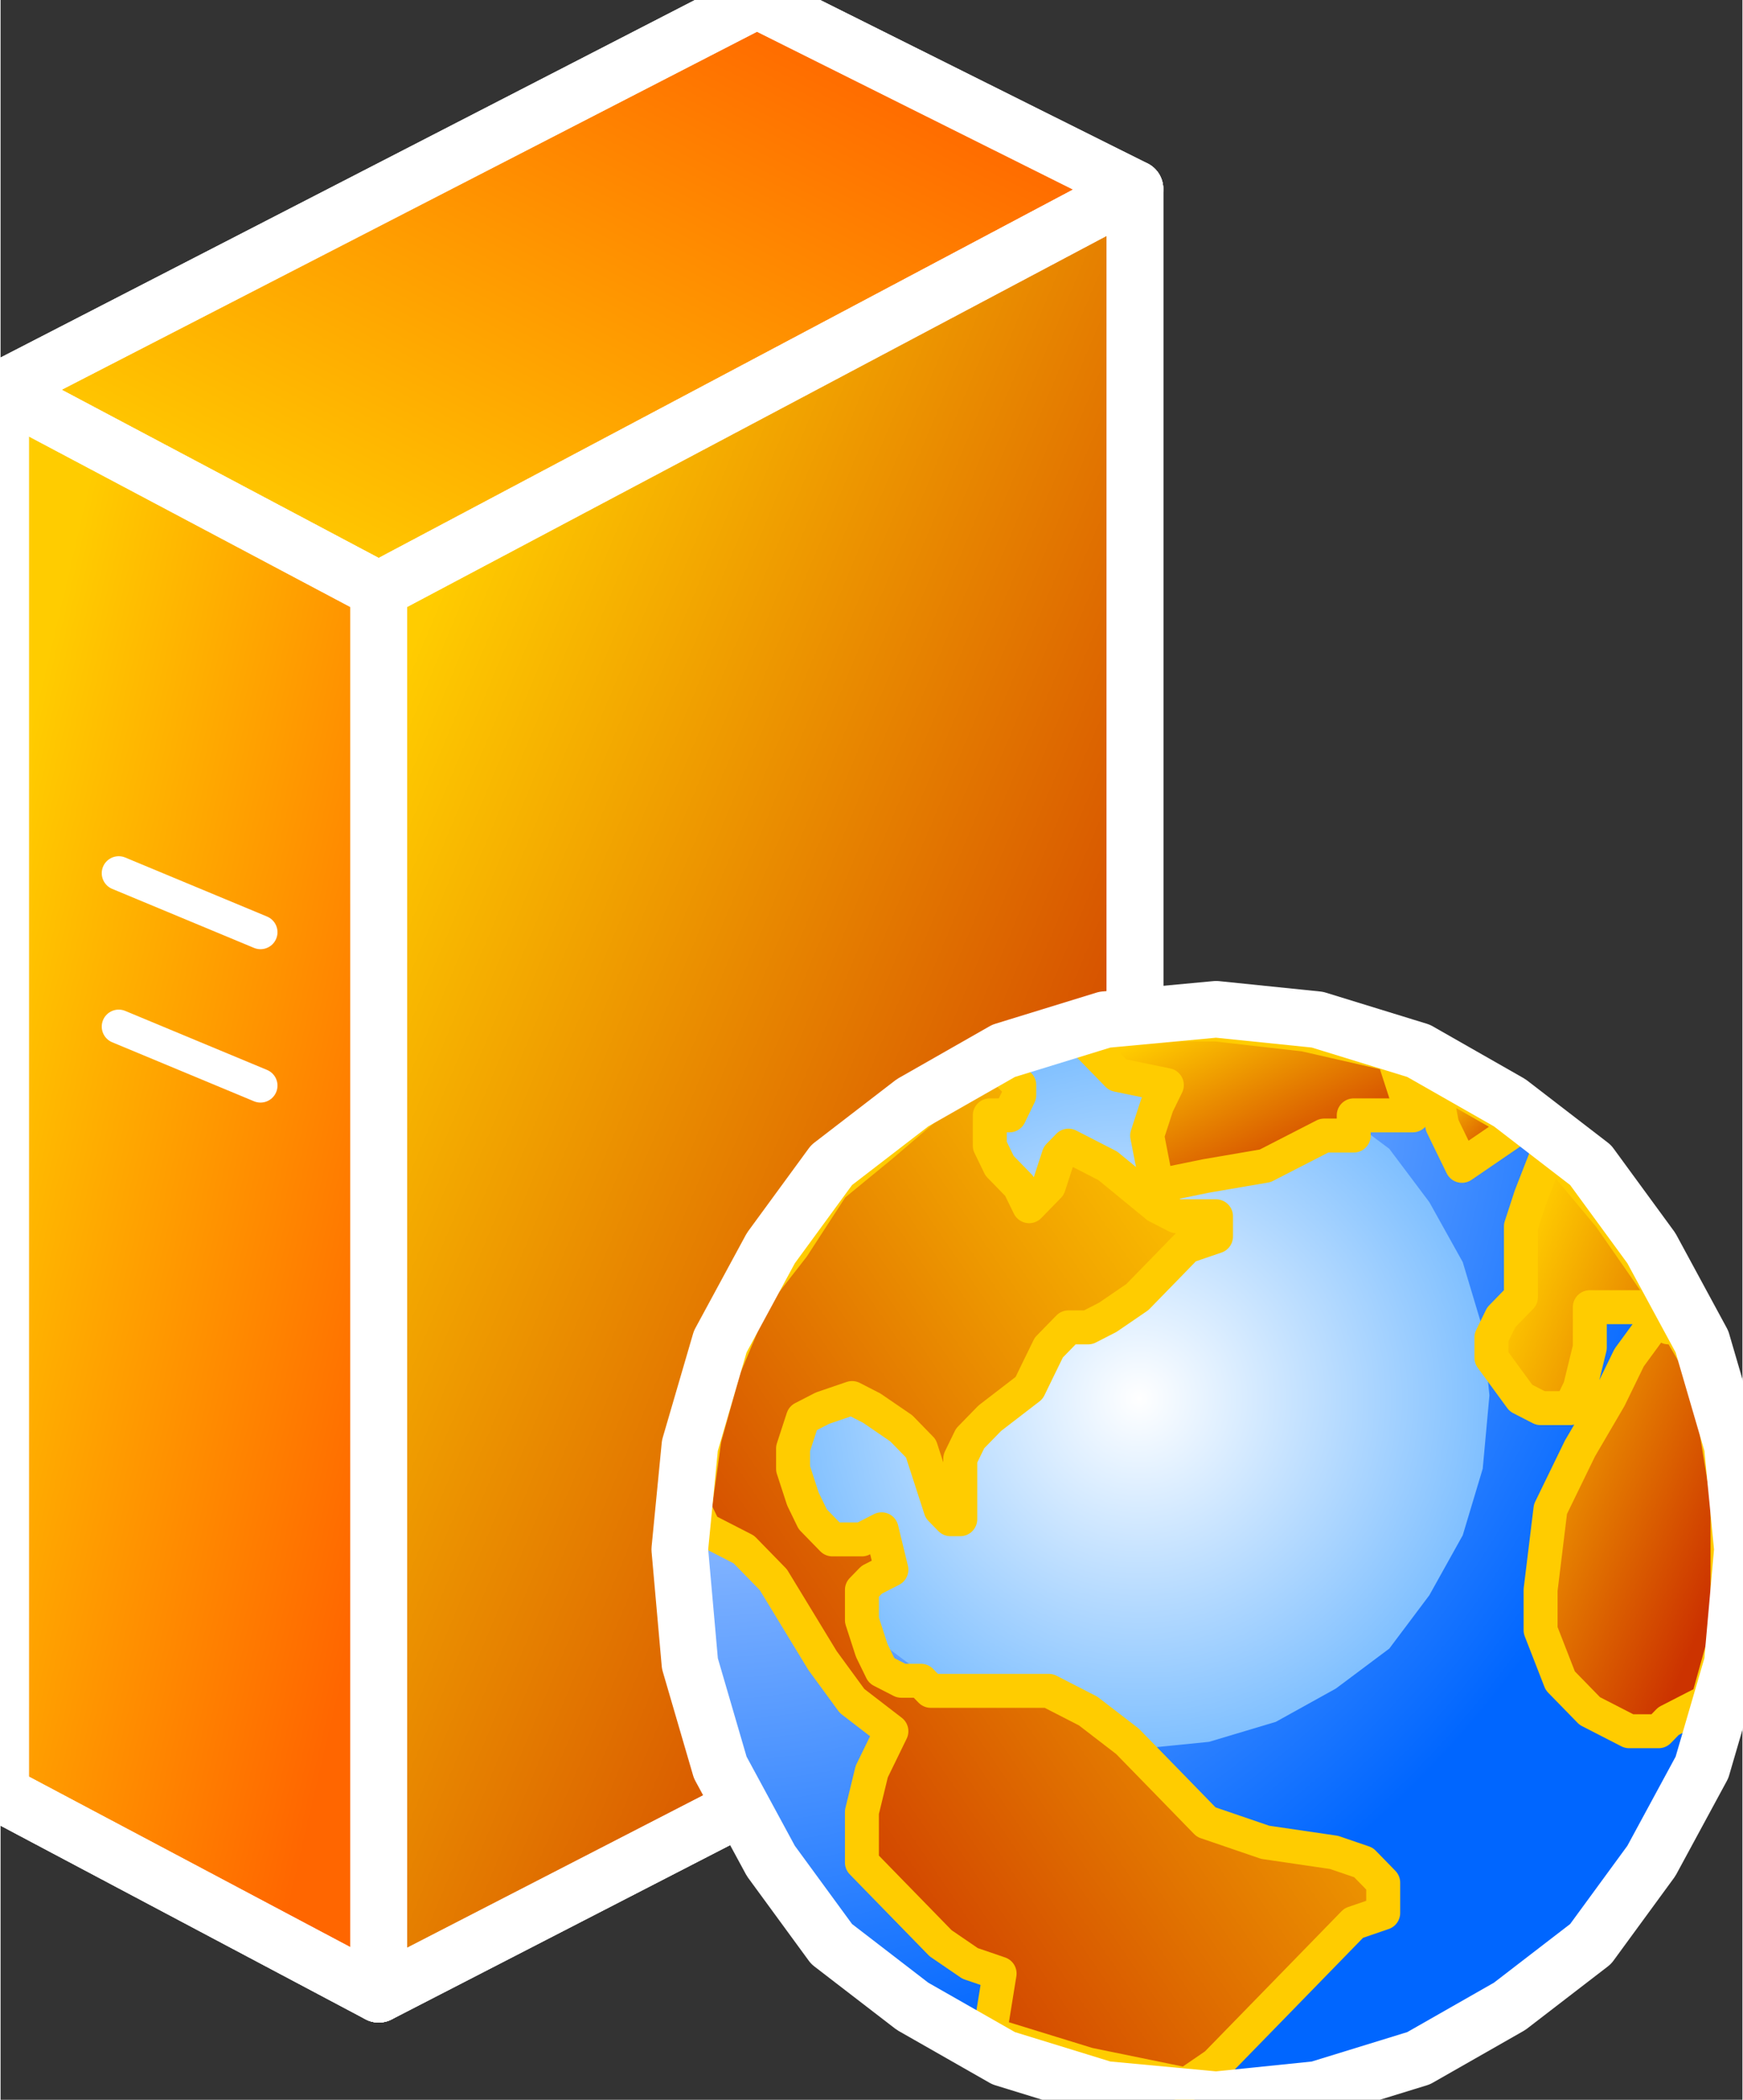 <svg xmlns="http://www.w3.org/2000/svg" xmlns:xlink="http://www.w3.org/1999/xlink" version="1.1" width="0.513" height="0.618" viewBox="0 0 36.93 44.518">
  <rect x="0" y="0" width="36.93" height="44.518" fill="#333333" stroke="none"/>
  <title><![CDATA[]]></title>
  <g transform=" scale(1) ">
    <g xmlns="http://www.w3.org/2000/svg" id="Layer1025">
      <path d="  M0,8.256 L16.033,0 L24.05,4.003 L24.05,34.024 L8.017,42.28 L0,38.027 L0,8.256 Z" style="stroke-width: 1.2; stroke-linecap: round; stroke-linejoin: round; fill-rule: evenodd; fill: #ffffff; "/>
      <path d="  M0,8.256 L16.033,0 L24.05,4.003 L24.05,34.024 L8.017,42.28 L0,38.027 L0,8.256 Z" style="stroke-width: 1.2; stroke: #ffffff; stroke-dasharray: none; stroke-linecap: round; stroke-linejoin: round; fill: none; "/>
    </g>
    <g xmlns="http://www.w3.org/2000/svg" xmlns:xlink="http://www.w3.org/1999/xlink" id="Layer1026">
      <defs>
        <linearGradient id="grad56">
          <stop offset="0%" stop-color="#ffcc00" stop-opacity="1"/>
          <stop offset="100%" stop-color="#ff6600" stop-opacity="1"/>
        </linearGradient>
        <linearGradient xlink:href="#grad56" id="grad57" x1="0" y1="0" x2="0" y2="1" gradientTransform="rotate(225 .5 .5)" gradientUnits="objectBoundingBox">
  </linearGradient>
      </defs>
      <path d="  M16.033,0 L24.05,4.003 L8.017,12.509 L0,8.256 L16.033,0 Z" style="stroke-width: 1.2; stroke-linecap: round; stroke-linejoin: round; fill-rule: evenodd; fill: url(#grad57); "/>
      <path d="  M16.033,0 L24.05,4.003 L8.017,12.509 L0,8.256 L16.033,0 Z" style="stroke-width: 1.2; stroke: #ffffff; stroke-dasharray: none; stroke-linecap: round; stroke-linejoin: round; fill: none; "/>
    </g>
    <g xmlns="http://www.w3.org/2000/svg" xmlns:xlink="http://www.w3.org/1999/xlink" id="Layer1027">
      <defs>
        <linearGradient id="grad58">
          <stop offset="0%" stop-color="#ffcc00" stop-opacity="1"/>
          <stop offset="100%" stop-color="#cc3300" stop-opacity="1"/>
        </linearGradient>
        <linearGradient xlink:href="#grad58" id="grad59" x1="0" y1="0" x2="0" y2="1" gradientTransform="rotate(315 .5 .5)" gradientUnits="objectBoundingBox">
  </linearGradient>
      </defs>
      <path d="  M8.017,12.509 L8.017,42.28 L24.05,34.024 L24.05,4.003 L8.017,12.509 Z" style="stroke-width: 1.2; stroke-linecap: round; stroke-linejoin: round; fill-rule: evenodd; fill: url(#grad59); "/>
      <path d="  M8.017,12.509 L8.017,42.28 L24.05,34.024 L24.05,4.003 L8.017,12.509 Z" style="stroke-width: 1.2; stroke: #ffffff; stroke-dasharray: none; stroke-linecap: round; stroke-linejoin: round; fill: none; "/>
    </g>
    <g xmlns="http://www.w3.org/2000/svg" xmlns:xlink="http://www.w3.org/1999/xlink" id="Layer1028">
      <defs>
        <linearGradient id="grad60">
          <stop offset="0%" stop-color="#ffcc00" stop-opacity="1"/>
          <stop offset="100%" stop-color="#ff6600" stop-opacity="1"/>
        </linearGradient>
        <linearGradient xlink:href="#grad60" id="grad61" x1="0" y1="0" x2="0" y2="1" gradientTransform="rotate(315 .5 .5)" gradientUnits="objectBoundingBox">
  </linearGradient>
      </defs>
      <path d="  M8.017,12.509 L8.017,42.28 L0,38.027 L0,8.256 L8.017,12.509 Z" style="stroke-width: 1.2; stroke-linecap: round; stroke-linejoin: round; fill-rule: evenodd; fill: url(#grad61); "/>
      <path d="  M8.017,12.509 L8.017,42.28 L0,38.027 L0,8.256 L8.017,12.509 Z" style="stroke-width: 1.2; stroke: #ffffff; stroke-dasharray: none; stroke-linecap: round; stroke-linejoin: round; fill: none; "/>
    </g>
    <path xmlns="http://www.w3.org/2000/svg" d="  M0,8.256 L8.017,12.509" style="stroke-width: 1.2; stroke: #ffffff; stroke-dasharray: none; stroke-linecap: round; stroke-linejoin: round; fill: none; "/>
    <path xmlns="http://www.w3.org/2000/svg" d="  M8.017,12.509 L24.05,4.003" style="stroke-width: 1.2; stroke: #ffffff; stroke-dasharray: none; stroke-linecap: round; stroke-linejoin: round; fill: none; "/>
    <path xmlns="http://www.w3.org/2000/svg" d="  M2.505,21.765 L5.511,23.016" style="stroke-width: 0.72; stroke: #ffffff; stroke-dasharray: none; stroke-linecap: round; stroke-linejoin: round; fill: none; "/>
    <path xmlns="http://www.w3.org/2000/svg" d="  M2.505,18.513 L5.511,19.764" style="stroke-width: 0.72; stroke: #ffffff; stroke-dasharray: none; stroke-linecap: round; stroke-linejoin: round; fill: none; "/>
    <path xmlns="http://www.w3.org/2000/svg" d="  M16.033,0 L24.05,4.003 L24.05,34.024 L8.017,42.28 L0,38.027 L0,8.256 L16.033,0 Z" style="stroke-width: 1.2; stroke: #ffffff; stroke-dasharray: none; stroke-linecap: round; stroke-linejoin: round; fill: none; "/>
    <path xmlns="http://www.w3.org/2000/svg" d="  M8.017,42.28 L8.017,12.509" style="stroke-width: 1.2; stroke: #ffffff; stroke-dasharray: none; stroke-linecap: round; stroke-linejoin: round; fill: none; "/>
    <defs xmlns="http://www.w3.org/2000/svg">
      <radialGradient id="grad62" cx="0%" cy="0%" r="100%">
        <stop offset="0%" stop-color="#ffffff" stop-opacity="1"/>
        <stop offset="100%" stop-color="#0066ff" stop-opacity="1"/>
      </radialGradient>
    </defs>
    <path xmlns="http://www.w3.org/2000/svg" d="  M36.614,32.851 L36.405,35.206 L35.779,37.346 L34.737,39.273 L33.485,40.985 L31.817,42.27 L29.94,43.34 L27.855,43.982 L25.769,44.196 L23.475,43.982 L21.39,43.34 L19.513,42.27 L17.845,40.985 L16.593,39.273 L15.551,37.346 L14.925,35.206 L14.716,32.851 L14.925,30.71 L15.551,28.57 L16.593,26.643 L17.845,24.931 L19.513,23.647 L21.39,22.576 L23.475,21.934 L25.769,21.72 L27.855,21.934 L29.94,22.576 L31.817,23.647 L33.485,24.931 L34.737,26.643 L35.779,28.57 L36.405,30.71 L36.614,32.851 Z" style="fill-rule: evenodd; fill: url(#grad62); "/>
    <defs xmlns="http://www.w3.org/2000/svg">
      <radialGradient id="grad63" cx="50%" cy="50%" r="100%">
        <stop offset="0%" stop-color="#ffffff" stop-opacity="1"/>
        <stop offset="100%" stop-color="#0080ff" stop-opacity="1"/>
      </radialGradient>
    </defs>
    <path xmlns="http://www.w3.org/2000/svg" d="  M31.566,29.583 L31.424,31.137 L31,32.55 L30.292,33.821 L29.443,34.952 L28.311,35.799 L27.038,36.505 L25.622,36.929 L24.207,37.071 L22.651,36.929 L21.236,36.505 L19.962,35.799 L18.83,34.952 L17.981,33.821 L17.274,32.55 L16.849,31.137 L16.708,29.583 L16.849,28.171 L17.274,26.758 L17.981,25.487 L18.83,24.356 L19.962,23.509 L21.236,22.802 L22.651,22.379 L24.207,22.237 L25.622,22.379 L27.038,22.802 L28.311,23.509 L29.443,24.356 L30.292,25.487 L31,26.758 L31.424,28.171 L31.566,29.583 Z" style="fill-rule: evenodd; fill: url(#grad63); "/>
    <g xmlns="http://www.w3.org/2000/svg" xmlns:xlink="http://www.w3.org/1999/xlink" id="Layer1029">
      <defs>
        <linearGradient id="grad64">
          <stop offset="0%" stop-color="#ffcc00" stop-opacity="1"/>
          <stop offset="100%" stop-color="#cc3300" stop-opacity="1"/>
        </linearGradient>
        <linearGradient xlink:href="#grad64" id="grad65" x1="0" y1="0" x2="0" y2="1" gradientTransform="rotate(45 .5 .5)" gradientUnits="objectBoundingBox">
  </linearGradient>
      </defs>
      <path d="  M20.973,23.647 L21.39,23.647 L21.598,23.218 L21.598,23.005 L21.181,22.576 L19.93,23.218 L18.679,24.289 L17.636,25.145 L16.802,26.429 L15.968,27.5 L15.342,28.998 L14.925,30.496 L14.716,31.995 L14.925,32.423 L15.342,32.637 L15.759,32.851 L16.385,33.493 L17.427,35.206 L18.053,36.062 L18.887,36.704 L18.47,37.56 L18.262,38.416 L18.262,39.487 L18.47,39.701 L18.887,40.129 L19.93,41.199 L20.556,41.627 L21.181,41.841 L20.973,43.126 L23.058,43.768 L25.144,44.196 L25.769,43.768 L27.229,42.27 L28.689,40.771 L29.314,40.557 L29.314,40.343 L29.314,39.915 L29.106,39.701 L28.897,39.487 L28.272,39.273 L26.812,39.059 L25.561,38.631 L24.727,37.774 L23.892,36.918 L23.058,36.276 L22.224,35.848 L21.598,35.848 L20.973,35.848 L19.721,35.848 L19.513,35.634 L19.304,35.634 L19.096,35.634 L18.679,35.42 L18.47,34.992 L18.262,34.349 L18.262,33.707 L18.47,33.493 L18.887,33.279 L18.679,32.423 L18.262,32.637 L17.636,32.637 L17.219,32.209 L17.011,31.781 L16.802,31.139 L16.802,30.71 L17.011,30.068 L17.427,29.854 L18.053,29.64 L18.47,29.854 L19.096,30.282 L19.513,30.71 L19.93,31.995 L20.139,32.209 L20.347,32.209 L20.347,30.925 L20.556,30.496 L20.973,30.068 L21.807,29.426 L22.015,28.998 L22.224,28.57 L22.641,28.142 L23.058,28.142 L23.475,27.928 L24.101,27.5 L24.727,26.858 L25.144,26.429 L25.769,26.215 L25.769,25.787 L24.935,25.787 L24.518,25.573 L23.475,24.717 L22.641,24.289 L22.433,24.503 L22.224,25.145 L21.807,25.573 L21.598,25.145 L21.181,24.717 L20.973,24.289 L20.973,23.647 Z" style="stroke-width: 0.72; stroke-linecap: round; stroke-linejoin: round; fill-rule: evenodd; fill: url(#grad65); "/>
      <path d="  M20.973,23.647 L21.39,23.647 L21.598,23.218 L21.598,23.005 L21.181,22.576 L19.93,23.218 L18.679,24.289 L17.636,25.145 L16.802,26.429 L15.968,27.5 L15.342,28.998 L14.925,30.496 L14.716,31.995 L14.925,32.423 L15.342,32.637 L15.759,32.851 L16.385,33.493 L17.427,35.206 L18.053,36.062 L18.887,36.704 L18.47,37.56 L18.262,38.416 L18.262,39.487 L18.47,39.701 L18.887,40.129 L19.93,41.199 L20.556,41.627 L21.181,41.841 L20.973,43.126 L23.058,43.768 L25.144,44.196 L25.769,43.768 L27.229,42.27 L28.689,40.771 L29.314,40.557 L29.314,40.343 L29.314,39.915 L29.106,39.701 L28.897,39.487 L28.272,39.273 L26.812,39.059 L25.561,38.631 L24.727,37.774 L23.892,36.918 L23.058,36.276 L22.224,35.848 L21.598,35.848 L20.973,35.848 L19.721,35.848 L19.513,35.634 L19.304,35.634 L19.096,35.634 L18.679,35.42 L18.47,34.992 L18.262,34.349 L18.262,33.707 L18.47,33.493 L18.887,33.279 L18.679,32.423 L18.262,32.637 L17.636,32.637 L17.219,32.209 L17.011,31.781 L16.802,31.139 L16.802,30.71 L17.011,30.068 L17.427,29.854 L18.053,29.64 L18.47,29.854 L19.096,30.282 L19.513,30.71 L19.93,31.995 L20.139,32.209 L20.347,32.209 L20.347,30.925 L20.556,30.496 L20.973,30.068 L21.807,29.426 L22.015,28.998 L22.224,28.57 L22.641,28.142 L23.058,28.142 L23.475,27.928 L24.101,27.5 L24.727,26.858 L25.144,26.429 L25.769,26.215 L25.769,25.787 L24.935,25.787 L24.518,25.573 L23.475,24.717 L22.641,24.289 L22.433,24.503 L22.224,25.145 L21.807,25.573 L21.598,25.145 L21.181,24.717 L20.973,24.289 L20.973,23.647 Z" style="stroke-width: 0.72; stroke: #ffcc00; stroke-dasharray: none; stroke-linecap: round; stroke-linejoin: round; fill: none; "/>
    </g>
    <g xmlns="http://www.w3.org/2000/svg" xmlns:xlink="http://www.w3.org/1999/xlink" id="Layer1030">
      <defs>
        <linearGradient id="grad66">
          <stop offset="0%" stop-color="#ffcc00" stop-opacity="1"/>
          <stop offset="100%" stop-color="#cc3300" stop-opacity="1"/>
        </linearGradient>
        <linearGradient xlink:href="#grad66" id="grad67" x1="0" y1="0" x2="0" y2="1" gradientTransform="rotate(315 .5 .5)" gradientUnits="objectBoundingBox">
  </linearGradient>
      </defs>
      <path d="  M35.571,28.142 L35.362,28.142 L35.154,27.928 L34.528,28.784 L34.111,29.64 L33.485,30.71 L32.86,31.995 L32.651,33.707 L32.651,34.563 L33.068,35.634 L33.694,36.276 L34.528,36.704 L35.154,36.704 L35.362,36.49 L35.779,36.276 L36.196,36.062 L36.614,34.563 L36.614,32.851 L36.614,31.781 L36.405,30.496 L36.196,29.212 L35.571,28.142 Z M32.86,24.289 L32.443,25.359 L32.234,26.001 L32.234,26.429 L32.234,26.858 L32.234,27.072 L32.234,27.5 L31.817,27.928 L31.608,28.356 L31.608,28.784 L32.234,29.64 L32.651,29.854 L32.86,29.854 L33.277,29.854 L33.485,29.426 L33.694,28.57 L33.694,27.928 L33.694,27.714 L34.528,27.714 L34.737,27.714 L35.154,27.928 L35.154,27.286 L34.111,25.787 L32.86,24.289 Z" style="stroke-width: 0.72; stroke-linecap: round; stroke-linejoin: round; fill-rule: evenodd; fill: url(#grad67); "/>
      <path d="  M35.571,28.142 L35.362,28.142 L35.154,27.928 L34.528,28.784 L34.111,29.64 L33.485,30.71 L32.86,31.995 L32.651,33.707 L32.651,34.563 L33.068,35.634 L33.694,36.276 L34.528,36.704 L35.154,36.704 L35.362,36.49 L35.779,36.276 L36.196,36.062 L36.614,34.563 L36.614,32.851 L36.614,31.781 L36.405,30.496 L36.196,29.212 L35.571,28.142 Z M32.86,24.289 L32.443,25.359 L32.234,26.001 L32.234,26.429 L32.234,26.858 L32.234,27.072 L32.234,27.5 L31.817,27.928 L31.608,28.356 L31.608,28.784 L32.234,29.64 L32.651,29.854 L32.86,29.854 L33.277,29.854 L33.485,29.426 L33.694,28.57 L33.694,27.928 L33.694,27.714 L34.528,27.714 L34.737,27.714 L35.154,27.928 L35.154,27.286 L34.111,25.787 L32.86,24.289 Z" style="stroke-width: 0.72; stroke: #ffcc00; stroke-dasharray: none; stroke-linecap: round; stroke-linejoin: round; fill: none; "/>
    </g>
    <g xmlns="http://www.w3.org/2000/svg" xmlns:xlink="http://www.w3.org/1999/xlink" id="Layer1031">
      <defs>
        <linearGradient id="grad68">
          <stop offset="0%" stop-color="#ffcc00" stop-opacity="1"/>
          <stop offset="100%" stop-color="#cc3300" stop-opacity="1"/>
        </linearGradient>
        <linearGradient xlink:href="#grad68" id="grad69" x1="0" y1="0" x2="0" y2="1" gradientTransform="rotate(315 .5 .5)" gradientUnits="objectBoundingBox">
  </linearGradient>
      </defs>
      <path d="  M30.357,22.79 L30.566,23.861 L30.774,24.289 L30.983,24.717 L32.234,23.861 L30.357,22.79 Z" style="stroke-width: 0.72; stroke-linecap: round; stroke-linejoin: round; fill-rule: evenodd; fill: url(#grad69); "/>
      <path d="  M30.357,22.79 L30.566,23.861 L30.774,24.289 L30.983,24.717 L32.234,23.861 L30.357,22.79 Z" style="stroke-width: 0.72; stroke: #ffcc00; stroke-dasharray: none; stroke-linecap: round; stroke-linejoin: round; fill: none; "/>
    </g>
    <g xmlns="http://www.w3.org/2000/svg" xmlns:xlink="http://www.w3.org/1999/xlink" id="Layer1032">
      <defs>
        <linearGradient id="grad70">
          <stop offset="0%" stop-color="#ffcc00" stop-opacity="1"/>
          <stop offset="100%" stop-color="#cc3300" stop-opacity="1"/>
        </linearGradient>
        <linearGradient xlink:href="#grad70" id="grad71" x1="0" y1="0" x2="0" y2="1" gradientTransform="rotate(315 .5 .5)" gradientUnits="objectBoundingBox">
  </linearGradient>
      </defs>
      <path d="  M25.769,21.72 L24.309,21.72 L22.85,21.934 L23.267,22.362 L23.684,22.79 L24.727,23.005 L24.518,23.433 L24.309,24.075 L24.518,25.145 L25.561,24.931 L26.812,24.717 L27.646,24.289 L28.063,24.075 L28.689,24.075 L28.689,23.647 L29.94,23.647 L29.732,23.005 L29.523,22.362 L27.646,21.934 L25.769,21.72 Z" style="stroke-width: 0.72; stroke-linecap: round; stroke-linejoin: round; fill-rule: evenodd; fill: url(#grad71); "/>
      <path d="  M25.769,21.72 L24.309,21.72 L22.85,21.934 L23.267,22.362 L23.684,22.79 L24.727,23.005 L24.518,23.433 L24.309,24.075 L24.518,25.145 L25.561,24.931 L26.812,24.717 L27.646,24.289 L28.063,24.075 L28.689,24.075 L28.689,23.647 L29.94,23.647 L29.732,23.005 L29.523,22.362 L27.646,21.934 L25.769,21.72 Z" style="stroke-width: 0.72; stroke: #ffcc00; stroke-dasharray: none; stroke-linecap: round; stroke-linejoin: round; fill: none; "/>
    </g>
    <path xmlns="http://www.w3.org/2000/svg" d="  M36.93,32.848 L36.715,35.27 L36.072,37.472 L34.999,39.454 L33.711,41.215 L31.995,42.536 L30.064,43.637 L27.918,44.298 L25.772,44.518 L23.412,44.298 L21.266,43.637 L19.335,42.536 L17.619,41.215 L16.331,39.454 L15.258,37.472 L14.615,35.27 L14.4,32.848 L14.615,30.646 L15.258,28.444 L16.331,26.462 L17.619,24.701 L19.335,23.38 L21.266,22.279 L23.412,21.618 L25.772,21.398 L27.918,21.618 L30.064,22.279 L31.995,23.38 L33.711,24.701 L34.999,26.462 L36.072,28.444 L36.715,30.646 L36.93,32.848 Z" style="stroke-width: 1.2; stroke: #ffffff; stroke-dasharray: none; stroke-linecap: round; stroke-linejoin: round; fill: none; "/>
    <!--converted by libvisio2svg-->
  </g>
</svg>
